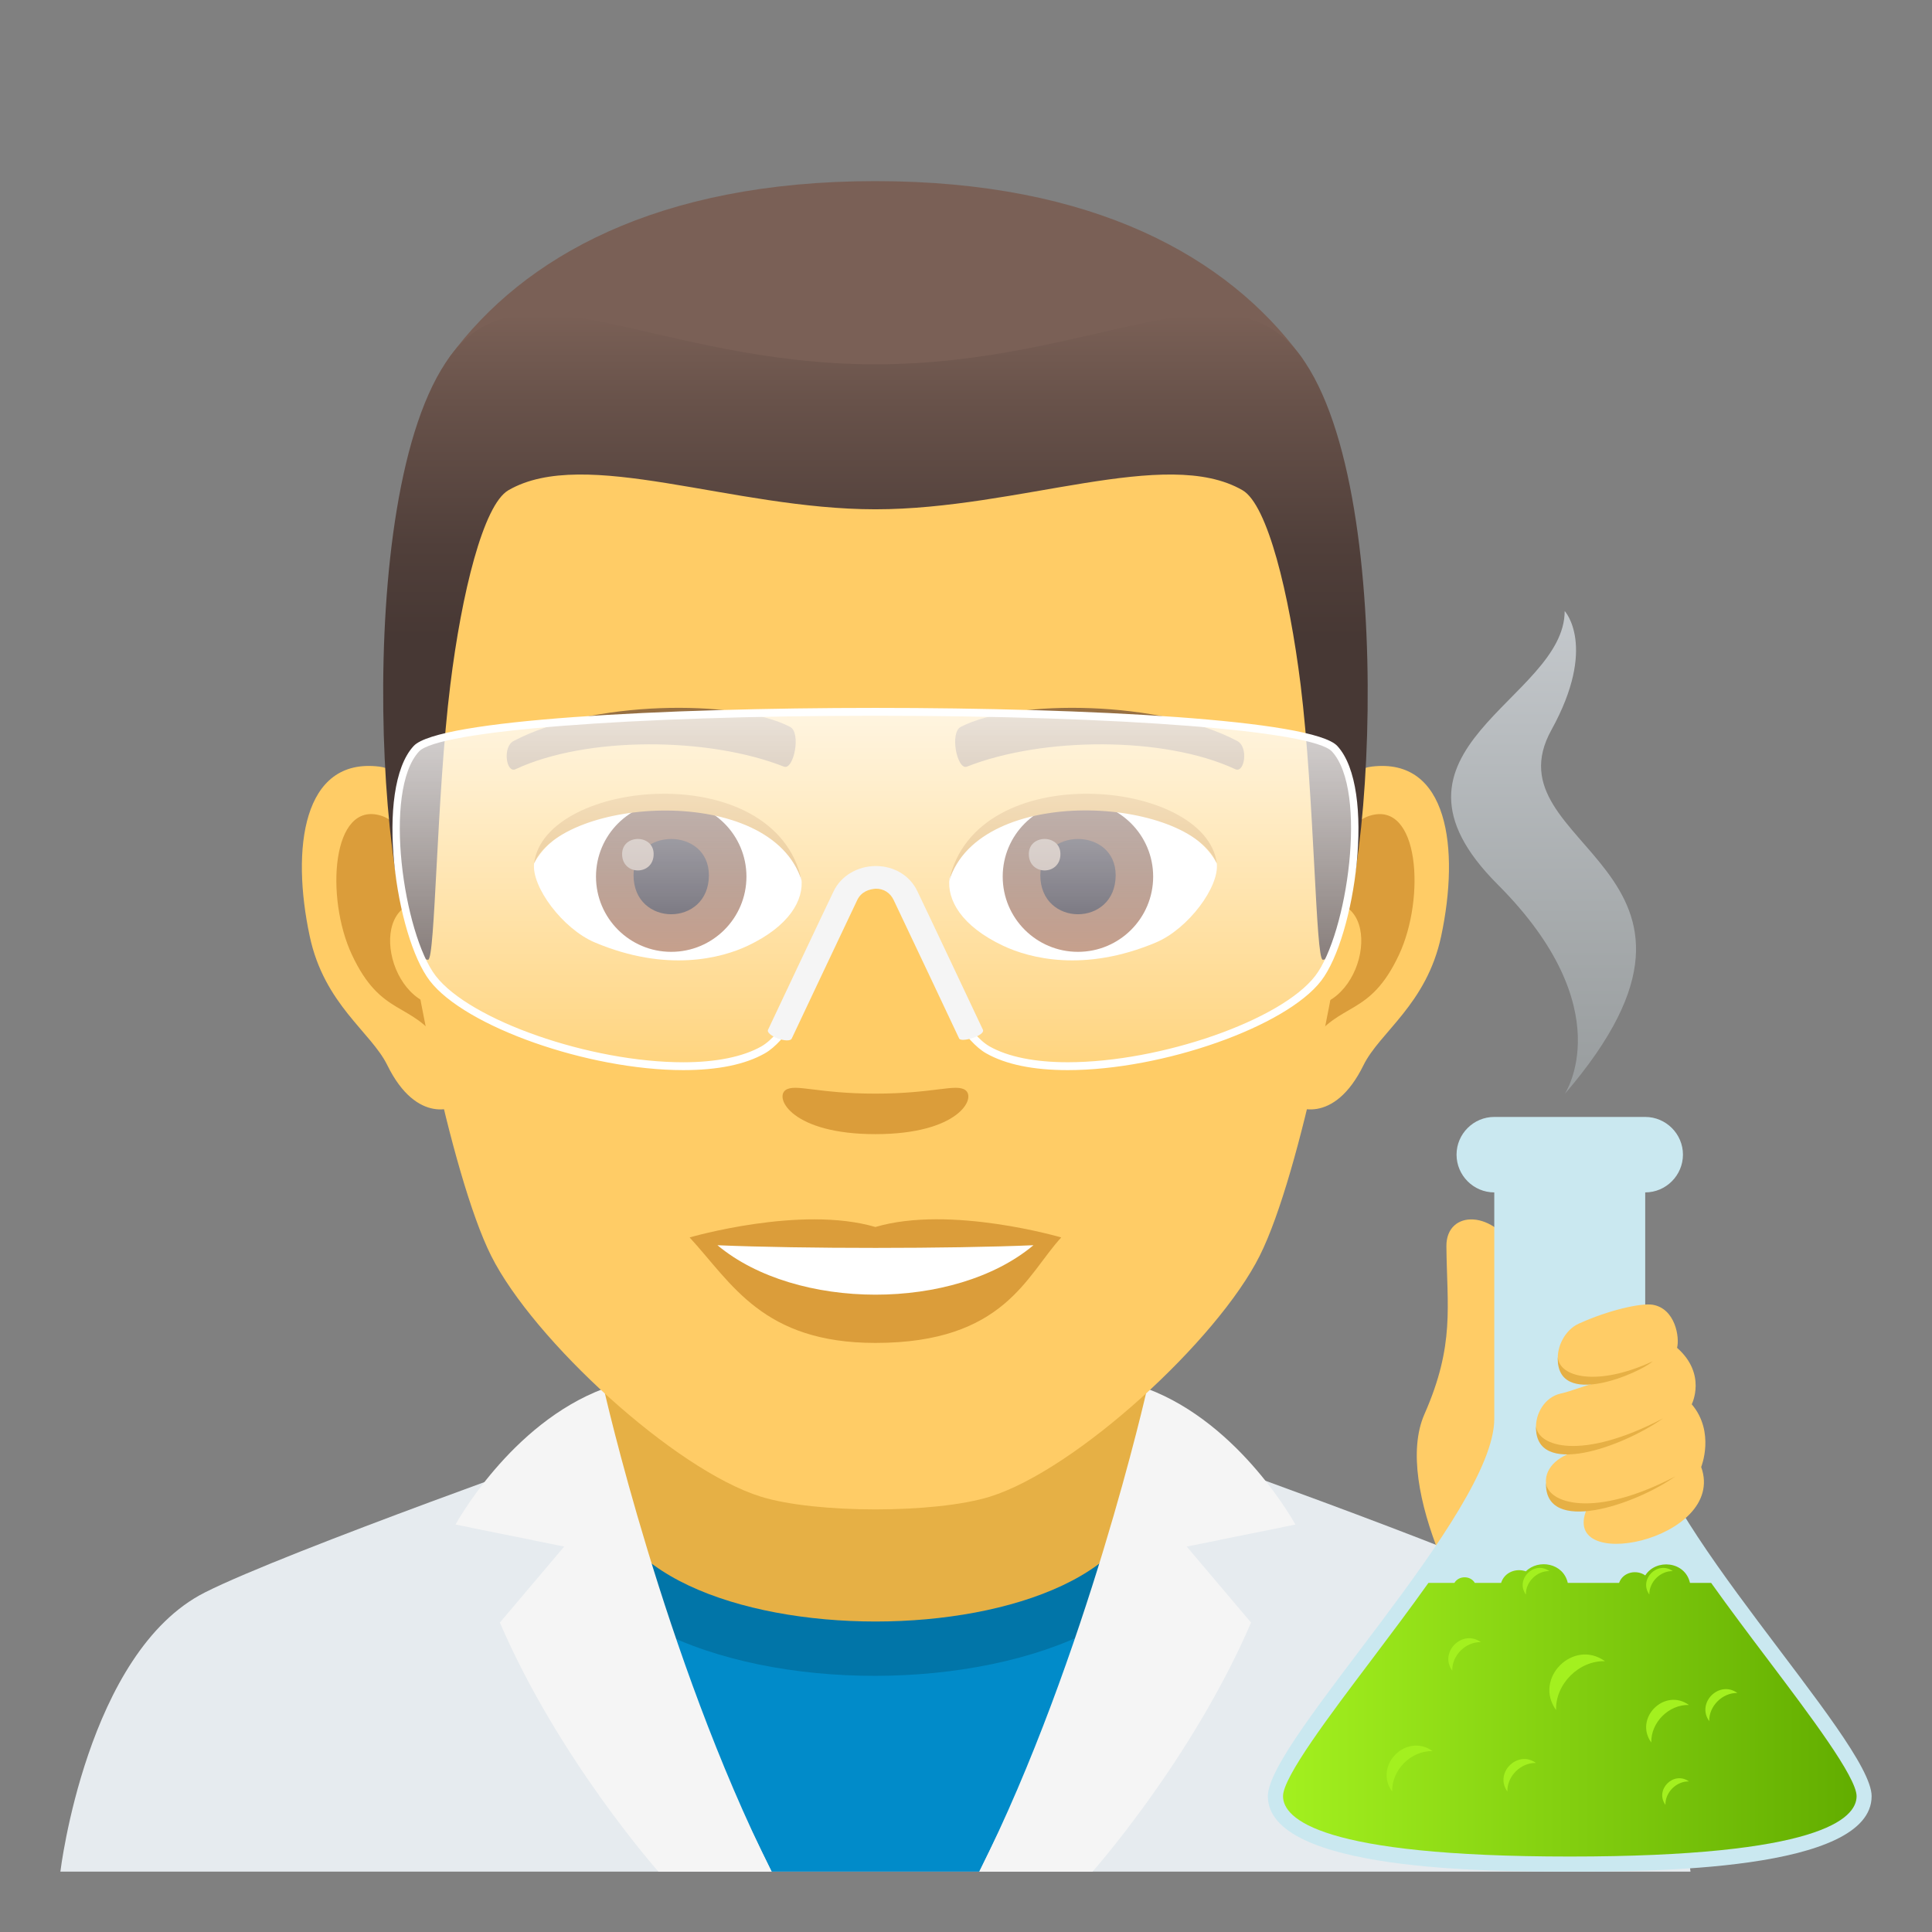 <?xml version="1.0" encoding="utf-8"?>
<!-- Generator: Adobe Illustrator 15.0.0, SVG Export Plug-In . SVG Version: 6.00 Build 0)  -->
<!DOCTYPE svg PUBLIC "-//W3C//DTD SVG 1.1//EN" "http://www.w3.org/Graphics/SVG/1.1/DTD/svg11.dtd">
<svg version="1.1" id="Layer_1" xmlns:x="http://ns.adobe.com/Extensibility/1.0/" xmlns:i="http://ns.adobe.com/AdobeIllustrator/10.0/" xmlns:graph="http://ns.adobe.com/Graphs/1.0/"
	 xmlns="http://www.w3.org/2000/svg" xmlns:xlink="http://www.w3.org/1999/xlink" xmlns:a="http://ns.adobe.com/AdobeSVGViewerExtensions/3.0/"
	 x="0px" y="0px" width="64px" height="64px" viewBox="0 0 64 64" enable-background="new 0 0 64 64" xml:space="preserve">
<rect x="0" y="0" width="64" height="64" fill="#808080" stroke="none"/>
<path fill="#E6EBEF" d="M6.787,52.752c2.701-1.365,12.908-4.969,12.908-4.969h18.695c0,0,10.199,3.596,12.885,4.965
	C55.18,54.732,56,62,56,62H2C2,62,2.871,54.729,6.787,52.752z"/>
<path fill="#018BC9" d="M32.441,62L39,48.602c0,0-3.623,5.368-10,5.368s-9.998-5.368-10-5.368L25.561,62H32.441z"/>
<path fill="#0175A8" d="M18.5,49.438c0,8.123,21,8.092,21-0.031l-2.107-0.688H20.697L18.5,49.438z"/>
<path fill="#E6B045" d="M20.002,48.947c0,6.357,18,6.357,18,0c0-2.164,0-7.035,0-7.035h-18
	C20.002,41.912,20.002,46.783,20.002,48.947z"/>
<path fill="#F5F5F5" d="M36.191,62c0,0,3.299-3.711,5.252-8.25l-2.131-2.518l3.6-0.729c0,0-1.813-3.342-4.912-4.502
	c0,0-1.998,8.889-5.559,15.998H36.191z"/>
<path fill="#F5F5F5" d="M21.811,62c0,0-3.299-3.711-5.252-8.25l2.131-2.518l-3.6-0.729c0,0,1.811-3.342,4.912-4.502
	c0,0,1.998,8.889,5.559,15.998H21.811z"/>
<path id="Path_724_" fill="#FFCC66" d="M45.44,25.394c-2.545,0.307-4.383,8.815-2.781,11.061c0.225,0.313,1.535,0.814,2.508-1.168
	c0.539-1.098,2.092-2.014,2.574-4.277C48.358,28.109,47.974,25.087,45.44,25.394z"/>
<path id="Path_723_" fill="#FFCC66" d="M12.56,25.394c2.545,0.307,4.383,8.815,2.781,11.061c-0.225,0.313-1.535,0.814-2.51-1.168
	c-0.537-1.098-2.092-2.014-2.572-4.277C9.64,28.109,10.026,25.087,12.56,25.394z"/>
<path id="Path_722_" fill="#DB9D3A" d="M45.372,27.023c-0.664,0.209-1.389,1.221-1.781,2.898c2.32-0.498,1.74,3.362-0.277,3.434
	c0.02,0.389,0.045,0.787,0.094,1.207c0.971-1.408,1.959-0.844,2.938-2.939C47.226,29.734,47.017,26.509,45.372,27.023z"/>
<path id="Path_721_" fill="#DB9D3A" d="M14.409,29.917c-0.395-1.676-1.117-2.686-1.781-2.895c-1.643-0.514-1.855,2.711-0.973,4.6
	c0.979,2.096,1.967,1.531,2.939,2.939c0.047-0.42,0.074-0.82,0.09-1.209C12.688,33.26,12.116,29.447,14.409,29.917z"/>
<path id="Path_689_" fill="#FFCC66" d="M28.999,9.034c-11.027,0-16.34,8.329-15.676,19.909c0.133,2.331,1.582,9.93,2.947,12.657
	c1.398,2.789,6.074,7.09,8.938,7.98c1.811,0.561,5.773,0.561,7.582,0c2.865-0.891,7.543-5.191,8.939-7.98
	c1.369-2.727,2.814-10.324,2.945-12.657C45.343,17.363,40.03,9.034,28.999,9.034z"/>
<path id="Path_688_" fill="#966F42" d="M40.981,24.544c-2.521-1.336-7.348-1.4-9.146-0.469c-0.387,0.178-0.131,1.441,0.193,1.322
	c2.504-0.99,6.547-1.012,8.893,0.084C41.233,25.625,41.364,24.73,40.981,24.544z"/>
<path id="Path_687_" fill="#966F42" d="M17.019,24.544c2.521-1.336,7.346-1.4,9.146-0.469c0.385,0.178,0.131,1.441-0.193,1.322
	c-2.51-0.99-6.547-1.012-8.895,0.084C16.767,25.625,16.638,24.73,17.019,24.544z"/>
<path id="Path_686_" fill="#DB9D3A" d="M31.976,36.109c-0.314-0.219-1.053,0.119-2.977,0.119c-1.92,0-2.66-0.338-2.975-0.119
	c-0.377,0.266,0.223,1.461,2.975,1.461C31.753,37.57,32.354,36.375,31.976,36.109z"/>
<path id="Path_685_" fill="#DB9D3A" d="M28.999,40.646c-2.479-0.729-6.154,0.346-6.154,0.346c1.398,1.521,2.424,3.494,6.154,3.494
	c4.275,0,5.002-2.24,6.156-3.494C35.155,40.992,31.479,39.912,28.999,40.646z"/>
<path id="Path_684_" fill="#FFFFFF" d="M23.767,41.25c2.602,2.176,7.852,2.191,10.467,0C31.462,41.367,26.558,41.369,23.767,41.25z"
	/>
<path id="Path_683_" fill="#FFFFFF" d="M26.546,29.085c0.094,0.73-0.402,1.594-1.773,2.243c-0.871,0.412-2.686,0.896-5.066-0.107
	c-1.066-0.45-2.107-1.848-2.014-2.624C18.983,26.167,25.337,25.812,26.546,29.085z"/>
<linearGradient id="Oval_1_" gradientUnits="userSpaceOnUse" x1="-425.039" y1="477.465" x2="-425.039" y2="478.224" gradientTransform="matrix(6.57 0 0 -6.57 2814.78 3168.528)">
	<stop  offset="0" style="stop-color:#A6694A"/>
	<stop  offset="1" style="stop-color:#4F2A1E"/>
	<a:midPointStop  offset="0" style="stop-color:#A6694A"/>
	<a:midPointStop  offset="0.5" style="stop-color:#A6694A"/>
	<a:midPointStop  offset="1" style="stop-color:#4F2A1E"/>
</linearGradient>
<circle id="Oval_113_" fill="url(#Oval_1_)" cx="22.235" cy="29.039" r="2.492"/>
<path id="Path_682_" fill="#1A1626" d="M20.987,28.992c0,1.725,2.496,1.725,2.496,0C23.483,27.392,20.987,27.392,20.987,28.992z"/>
<path id="Path_681_" fill="#AB968C" d="M20.608,28.292c0,0.723,1.045,0.723,1.045,0C21.653,27.625,20.608,27.625,20.608,28.292z"/>
<path id="Path_672_" fill="#DB9D3A" d="M26.558,29.181c-1.014-3.25-7.926-2.77-8.865-0.584
	C18.04,25.798,25.694,25.058,26.558,29.181z"/>
<path id="Path_671_" fill="#FFFFFF" d="M31.454,29.085c-0.094,0.73,0.4,1.594,1.773,2.243c0.871,0.412,2.684,0.896,5.064-0.107
	c1.07-0.45,2.109-1.848,2.016-2.624C39.017,26.167,32.661,25.812,31.454,29.085z"/>
<linearGradient id="Oval_2_" gradientUnits="userSpaceOnUse" x1="-425.687" y1="477.465" x2="-425.687" y2="478.224" gradientTransform="matrix(6.57 0 0 -6.57 2832.511 3168.528)">
	<stop  offset="0" style="stop-color:#A6694A"/>
	<stop  offset="1" style="stop-color:#4F2A1E"/>
	<a:midPointStop  offset="0" style="stop-color:#A6694A"/>
	<a:midPointStop  offset="0.5" style="stop-color:#A6694A"/>
	<a:midPointStop  offset="1" style="stop-color:#4F2A1E"/>
</linearGradient>
<circle id="Oval_108_" fill="url(#Oval_2_)" cx="35.708" cy="29.039" r="2.492"/>
<path id="Path_528_" fill="#1A1626" d="M34.462,28.992c0,1.725,2.496,1.725,2.496,0C36.958,27.392,34.462,27.392,34.462,28.992z"/>
<path id="Path_527_" fill="#AB968C" d="M34.081,28.292c0,0.723,1.047,0.723,1.047,0C35.128,27.625,34.081,27.625,34.081,28.292z"/>
<path id="Path_526_" fill="#DB9D3A" d="M31.442,29.181c1.012-3.248,7.92-2.783,8.865-0.584
	C39.956,25.798,32.306,25.058,31.442,29.181z"/>
<path fill="#7A6056" d="M43.085,11.793C40.671,8.532,36.253,6,28.999,6c-7.252,0-11.668,2.532-14.082,5.793
	C11.499,16.41,46.501,16.41,43.085,11.793z"/>
<linearGradient id="SVGID_1_" gradientUnits="userSpaceOnUse" x1="29" y1="31.793" x2="29" y2="10.412">
	<stop  offset="0.5" style="stop-color:#473834"/>
	<stop  offset="0.639" style="stop-color:#503F3A"/>
	<stop  offset="0.864" style="stop-color:#68524A"/>
	<stop  offset="1" style="stop-color:#7A6056"/>
	<a:midPointStop  offset="0.5" style="stop-color:#473834"/>
	<a:midPointStop  offset="0.6" style="stop-color:#473834"/>
	<a:midPointStop  offset="1" style="stop-color:#7A6056"/>
</linearGradient>
<path fill="url(#SVGID_1_)" d="M43.085,11.793c-2.414-3.261-6.832,0.275-14.086,0.275c-7.252,0-11.668-3.536-14.082-0.275
	c-3.418,4.617-2.258,20-0.736,20c0.24,0,0.275-5.381,0.736-9.104c0.373-3.029,1.094-5.969,1.924-6.449
	c2.531-1.467,7.412,0.631,12.158,0.631s9.629-2.098,12.162-0.631c0.828,0.48,1.547,3.42,1.924,6.449
	c0.459,3.723,0.494,9.104,0.734,9.104C45.341,31.793,46.501,16.41,43.085,11.793z"/>
<linearGradient id="SVGID_2_" gradientUnits="userSpaceOnUse" x1="29.002" y1="35.319" x2="29.002" y2="23.581">
	<stop  offset="0" style="stop-color:#FFFFFF;stop-opacity:0.2"/>
	<stop  offset="1" style="stop-color:#FFFFFF"/>
	<a:midPointStop  offset="0" style="stop-color:#FFFFFF;stop-opacity:0.2"/>
	<a:midPointStop  offset="0.5" style="stop-color:#FFFFFF;stop-opacity:0.2"/>
	<a:midPointStop  offset="1" style="stop-color:#FFFFFF"/>
</linearGradient>
<path opacity="0.8" fill="url(#SVGID_2_)" d="M13.793,24.802c-1.246,1.344-0.564,6.163,0.541,7.605
	c1.549,2.016,8.32,3.856,10.941,2.374c1.451-0.822,3.064-5.612,3.064-5.612h1.322c0,0,1.613,4.791,3.064,5.612
	c2.623,1.482,9.395-0.359,10.941-2.374c1.107-1.446,1.787-6.257,0.543-7.605C42.699,23.173,15.303,23.172,13.793,24.802z"/>
<path fill="#FFFFFF" d="M22.635,35.449c-3.146,0-7.229-1.438-8.398-2.96c-1.129-1.472-1.84-6.368-0.533-7.778
	c0.809-0.871,8.264-1.261,15.295-1.261c7.033,0,14.492,0.39,15.301,1.261c1.303,1.412,0.592,6.307-0.533,7.777
	c-1.17,1.522-5.25,2.961-8.398,2.961l0,0c-1.141,0-2.049-0.187-2.699-0.555c-1.385-0.781-2.859-4.919-3.094-5.595h-1.146
	c-0.234,0.675-1.709,4.813-3.094,5.595C24.684,35.264,23.777,35.449,22.635,35.449z M28.998,23.71
	c-8.123,0-14.482,0.498-15.117,1.183c-1.211,1.306-0.508,6.055,0.551,7.433c1.131,1.471,5.117,2.863,8.203,2.863
	c1.084,0,1.977-0.182,2.582-0.523c1.393-0.789,2.99-5.492,3.006-5.54l0.031-0.087h1.496l0.029,0.087
	c0.016,0.047,1.613,4.752,3.006,5.54c0.605,0.342,1.498,0.522,2.582,0.522c3.088,0,7.074-1.392,8.203-2.862
	c1.055-1.378,1.758-6.126,0.551-7.434C43.486,24.208,37.125,23.71,28.998,23.71z"/>
<path fill="#F5F5F5" d="M31.773,34.402c0,0-1.826-3.874-2.17-4.589c-0.113-0.237-0.324-0.373-0.586-0.374
	c-0.221,0.014-0.484,0.096-0.619,0.374c-0.342,0.715-2.17,4.589-2.17,4.589c-0.092,0.192-0.875-0.1-0.785-0.291
	c0,0,1.828-3.875,2.174-4.591c0.242-0.505,0.791-0.832,1.398-0.832c0.002,0,0.004,0,0.004,0c0.602,0.002,1.125,0.319,1.369,0.832
	c0.346,0.716,2.172,4.591,2.172,4.591C32.65,34.303,31.844,34.547,31.773,34.402z"/>
<path fill="#FFCC66" d="M47.914,41.281c0.018,2.006,0.287,3.26-0.727,5.564c-0.533,1.211-0.162,2.992,0.498,4.643
	C54.367,41.111,47.895,38.863,47.914,41.281z"/>
<path fill="#CAE8F0" d="M54.5,47v-7.5c0.686,0,1.25-0.564,1.25-1.252c0-0.686-0.564-1.248-1.25-1.248h-5
	c-0.689,0-1.25,0.563-1.25,1.248c0,0.688,0.561,1.252,1.25,1.252V47c0,3.125-7.5,10.652-7.5,12.5C42,62,49.422,62,52,62s10,0,10-2.5
	C62,57.652,54.5,50.125,54.5,47z"/>
<linearGradient id="SVGID_3_" gradientUnits="userSpaceOnUse" x1="42.5" y1="56.658" x2="61.5" y2="56.658">
	<stop  offset="0" style="stop-color:#A3F01F"/>
	<stop  offset="1" style="stop-color:#62AD00"/>
	<a:midPointStop  offset="0" style="stop-color:#A3F01F"/>
	<a:midPointStop  offset="0.5" style="stop-color:#A3F01F"/>
	<a:midPointStop  offset="1" style="stop-color:#62AD00"/>
</linearGradient>
<path fill="url(#SVGID_3_)" d="M58.582,55c-0.648-0.857-1.295-1.719-1.898-2.564h-0.701c-0.164-0.725-1.129-0.807-1.482-0.248
	c-0.281-0.201-0.738-0.119-0.867,0.248h-1.699c-0.15-0.664-0.975-0.797-1.389-0.383c-0.313-0.113-0.707,0.02-0.82,0.383h-0.871
	c-0.143-0.248-0.533-0.248-0.676,0h-0.861c-0.602,0.846-1.25,1.707-1.896,2.564c-1.369,1.813-2.92,3.865-2.92,4.5
	c0,0.748,1.234,2,9.5,2s9.5-1.252,9.5-2C61.5,58.865,59.949,56.813,58.582,55z"/>
<path fill="#A3F01F" d="M53.166,55.029c-1.049-0.754-2.375,0.572-1.619,1.619C51.523,55.785,52.303,55.006,53.166,55.029z"/>
<path fill="#A3F01F" d="M55.947,59.012c-0.504-0.359-1.139,0.275-0.777,0.777C55.158,59.375,55.533,59.002,55.947,59.012z"/>
<path fill="#A3F01F" d="M51.324,52.045c-0.504-0.361-1.139,0.275-0.777,0.777C50.535,52.408,50.91,52.035,51.324,52.045z"/>
<path fill="#A3F01F" d="M55.414,52.045c-0.502-0.361-1.139,0.275-0.777,0.777C54.627,52.408,55,52.035,55.414,52.045z"/>
<path fill="#A3F01F" d="M47.457,58.008c-0.867-0.623-1.965,0.473-1.34,1.34C46.098,58.633,46.742,57.988,47.457,58.008z"/>
<path fill="#A3F01F" d="M50.881,58.4c-0.613-0.441-1.389,0.334-0.947,0.947C49.92,58.842,50.375,58.387,50.881,58.4z"/>
<path fill="#A3F01F" d="M49.055,54.398c-0.613-0.441-1.389,0.334-0.947,0.947C48.094,54.84,48.549,54.385,49.055,54.398z"/>
<path fill="#A3F01F" d="M55.947,56.479c-0.807-0.58-1.826,0.439-1.246,1.244C54.684,57.059,55.283,56.461,55.947,56.479z"/>
<path fill="#A3F01F" d="M57.553,56.082c-0.604-0.434-1.367,0.33-0.932,0.934C56.607,56.518,57.057,56.07,57.553,56.082z"/>
<linearGradient id="SVGID_4_" gradientUnits="userSpaceOnUse" x1="51.133" y1="36.242" x2="51.133" y2="20.242">
	<stop  offset="0" style="stop-color:#A9B0B3"/>
	<stop  offset="0.316" style="stop-color:#BDC4C7"/>
	<stop  offset="0.961" style="stop-color:#EFF6FC"/>
	<stop  offset="1" style="stop-color:#F2F9FF"/>
	<a:midPointStop  offset="0" style="stop-color:#A9B0B3"/>
	<a:midPointStop  offset="0.545" style="stop-color:#A9B0B3"/>
	<a:midPointStop  offset="1" style="stop-color:#F2F9FF"/>
</linearGradient>
<path opacity="0.6" fill="url(#SVGID_4_)" enable-background="new    " d="M51.832,36.242c0,0,1.9-2.82-2.219-6.942
	c-4.48-4.479,2.219-6.119,2.219-9.059c0,0,1.09,1.17-0.439,3.939C49.223,28.101,58.293,28.72,51.832,36.242z"/>
<path fill="#FFCC66" d="M55.555,44.648c0.994,0.875,0.486,1.87,0.486,1.87c0.781,0.922,0.313,2.078,0.313,2.078
	c0.875,2.438-4.875,3.609-3.746,1.297c-1.541,0.208-1.988-1.356-0.418-1.812c-1.77,0.32-1.547-1.682-0.494-1.917
	c0.395-0.087,0.797-0.276,1.254-0.372c-1.803,0.299-1.553-1.531-0.658-1.941c0.992-0.453,2.072-0.693,2.453-0.63
	C55.498,43.347,55.645,44.305,55.555,44.648z"/>
<path fill="#E6B045" d="M51.604,44.956c-0.063,1.75,2.734,0.516,3.141,0.141C52.916,45.941,51.652,45.628,51.604,44.956z"/>
<path fill="#E6B045" d="M50.883,47.237c-0.063,1.75,2.855,0.703,4.205-0.25C52.369,48.409,50.932,47.909,50.883,47.237z"/>
<path fill="#E6B045" d="M51.213,49.113c-0.063,1.75,2.932,0.749,4.281-0.204C52.775,50.331,51.262,49.785,51.213,49.113z"/>
</svg>
